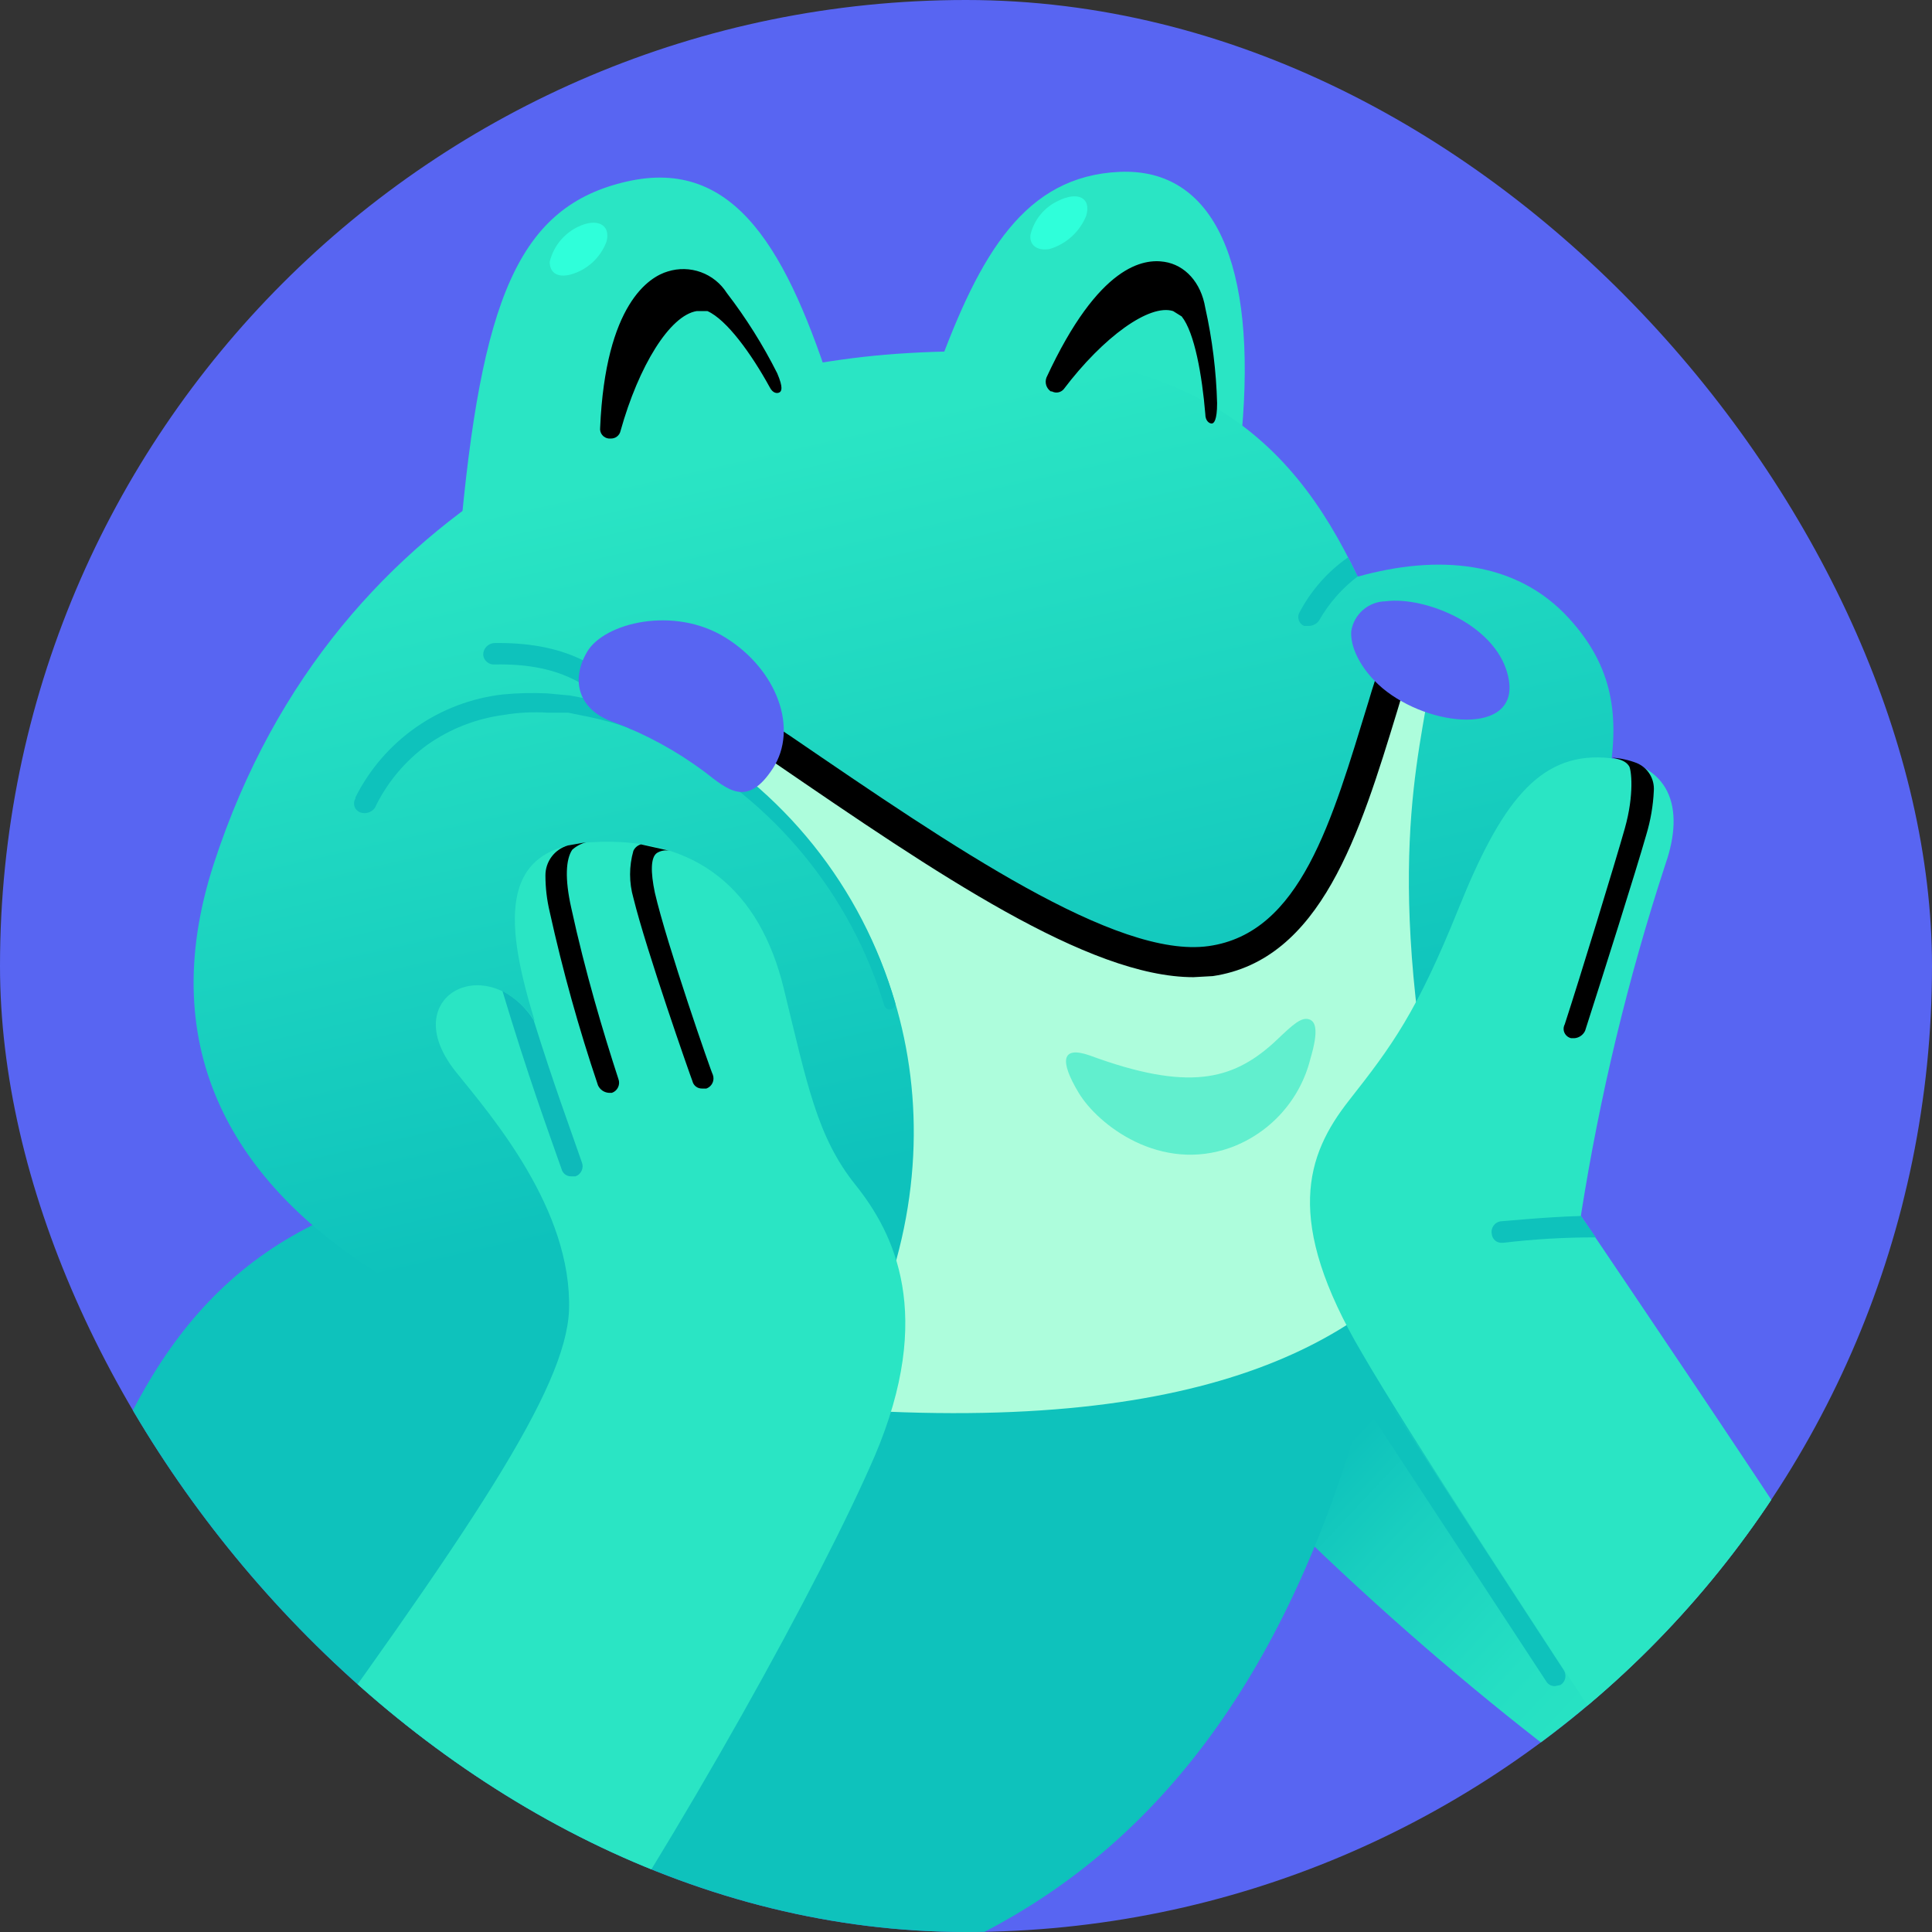 <svg width="70" height="70" viewBox="0 0 70 70" fill="none" xmlns="http://www.w3.org/2000/svg">
<rect x="0" y="0" width="70" height="70" fill="#333333" stroke="none"/>
<g clip-path="url(#clip0_331_2337)">
<rect width="70" height="70" rx="35" fill="#5865F2"/>
<path d="M38.422 45.92C44.331 53.524 51.757 60.12 57.277 64.233C58.21 64.934 59.334 65.336 60.501 65.385C61.667 65.433 62.82 65.126 63.808 64.505C64.46 64.096 65.023 63.56 65.465 62.93C65.907 62.3 66.219 61.588 66.382 60.836C66.544 60.085 66.555 59.308 66.414 58.552C66.272 57.796 65.981 57.076 65.558 56.434C58.132 45.26 50.629 34.241 50.629 34.241L38.422 45.92Z" fill="url(#paint0_linear_331_2337)"/>
<path d="M56.344 61.09C56.283 61.094 56.222 61.081 56.167 61.054C56.113 61.027 56.066 60.986 56.033 60.935L46.313 46.114C46.285 46.07 46.266 46.022 46.256 45.971C46.247 45.92 46.248 45.868 46.259 45.818C46.276 45.742 46.314 45.672 46.37 45.618C46.426 45.564 46.497 45.528 46.573 45.514C46.65 45.5 46.728 45.509 46.8 45.54C46.871 45.571 46.932 45.622 46.974 45.687L56.655 60.508C56.697 60.573 56.719 60.65 56.718 60.727C56.718 60.805 56.694 60.881 56.65 60.945C56.62 60.988 56.582 61.024 56.538 61.051L56.344 61.09Z" fill="#0EC2BC"/>
<path d="M16.651 42.738C8.914 44.018 5.649 48.248 3.277 54.611C0.556 61.789 -0.143 68.346 10.431 74.709L19.606 73.428C32.746 73.079 46.158 69.549 50.629 45.492L16.651 42.738Z" fill="#0EC2BC"/>
<path d="M16.651 19.652C17.429 10.806 18.79 7.469 22.716 6.576C26.643 5.684 28.548 9.098 30.219 14.375L16.651 19.652ZM40.56 6.227C37.139 6.382 35.507 9.176 33.951 13.444L44.992 15.656C45.537 9.603 44.02 6.072 40.56 6.227Z" fill="#2AE5C4"/>
<path d="M30.257 51.041C51.056 52.477 53.739 43.63 55.488 37.733C57.898 29.546 60.037 25.899 56.849 22.407C54.944 20.312 52.106 20.079 49.19 20.894C46.741 15.733 42.931 12.086 32.435 12.823C24.542 13.405 12.219 17.557 7.748 31.292C3.277 45.027 20.305 50.382 30.257 51.041Z" fill="url(#paint1_linear_331_2337)"/>
<path d="M51.757 25.084L51.135 23.299L48.064 31.99L44.409 34.861L39.161 34.241L24.66 25.277L23.999 26.441C25.617 27.22 27.09 28.27 28.353 29.545C33.252 34.24 35.234 42.854 30.064 51.04H30.258C44.02 52.011 49.852 48.441 52.729 44.212C50.046 32.921 51.252 28.149 51.757 25.084V25.084Z" fill="#ADFDDC"/>
<path d="M22.988 26.442C22.927 26.446 22.867 26.433 22.812 26.406C22.758 26.379 22.711 26.338 22.677 26.287C21.511 24.696 20.111 24.036 17.934 24.075C17.831 24.086 17.728 24.055 17.648 23.989C17.608 23.957 17.575 23.917 17.551 23.872C17.527 23.827 17.512 23.777 17.507 23.726C17.506 23.619 17.545 23.516 17.617 23.437C17.689 23.358 17.789 23.309 17.895 23.299C20.345 23.261 22.017 24.037 23.299 25.86C23.352 25.945 23.374 26.047 23.36 26.146C23.345 26.245 23.296 26.337 23.221 26.403L22.988 26.442Z" fill="#0EC2BC"/>
<path d="M43.242 35.405C39.432 35.405 33.912 31.641 28.08 27.645L26.37 26.442C26.295 26.412 26.228 26.366 26.173 26.307C26.119 26.248 26.078 26.178 26.053 26.101C26.029 26.025 26.023 25.944 26.033 25.864C26.044 25.785 26.073 25.708 26.116 25.641C26.16 25.573 26.219 25.517 26.287 25.474C26.356 25.432 26.433 25.406 26.513 25.397C26.593 25.388 26.674 25.397 26.75 25.424C26.826 25.45 26.895 25.493 26.953 25.549L28.702 26.713C34.495 30.671 40.443 34.745 43.786 34.279C47.13 33.814 48.257 29.74 49.579 25.433C49.734 24.89 49.929 24.347 50.084 23.803C50.109 23.693 50.17 23.595 50.258 23.524C50.345 23.452 50.454 23.412 50.567 23.41C50.642 23.409 50.716 23.424 50.784 23.454C50.916 23.499 51.025 23.592 51.09 23.714C51.155 23.837 51.171 23.98 51.134 24.114C50.978 24.657 50.784 25.2 50.629 25.744C49.268 30.206 47.868 34.784 43.942 35.366L43.242 35.405Z" fill="black"/>
<path d="M50.201 21.786C51.64 21.592 54.361 22.678 54.672 24.657C54.983 26.636 51.795 26.365 50.084 24.929C49.268 24.23 48.918 23.416 48.957 22.873C49.003 22.574 49.153 22.301 49.381 22.102C49.608 21.903 49.899 21.791 50.201 21.786Z" fill="#5865F2"/>
<path d="M28.159 13.522C27.643 12.496 27.031 11.522 26.331 10.612C26.11 10.265 25.78 10.001 25.394 9.861C25.007 9.721 24.585 9.712 24.193 9.836C23.532 10.03 21.938 11 21.744 15.501C21.738 15.546 21.742 15.593 21.755 15.638C21.767 15.682 21.789 15.724 21.818 15.759C21.847 15.796 21.883 15.826 21.924 15.848C21.964 15.87 22.009 15.884 22.055 15.889H22.133C22.213 15.891 22.293 15.865 22.356 15.815C22.42 15.766 22.465 15.695 22.482 15.617C23.143 13.25 24.271 11.427 25.243 11.271H25.631C26.331 11.582 27.226 12.823 27.886 14.026C28.003 14.259 28.159 14.259 28.236 14.22C28.314 14.181 28.392 14.065 28.159 13.522ZM44.098 14.608C44.066 13.446 43.923 12.29 43.67 11.155C43.515 10.224 42.931 9.603 42.193 9.487C41.454 9.37 39.821 9.564 37.916 13.677C37.882 13.766 37.878 13.865 37.906 13.956C37.935 14.048 37.993 14.127 38.072 14.181H38.111C38.18 14.218 38.26 14.231 38.338 14.217C38.416 14.203 38.486 14.163 38.538 14.104C39.977 12.203 41.649 11 42.504 11.271L42.815 11.465C43.281 12.047 43.553 13.599 43.67 14.996C43.67 15.267 43.826 15.345 43.903 15.345C43.981 15.345 44.098 15.229 44.098 14.608Z" fill="black"/>
<path d="M12.88 28.887C13.389 27.873 14.142 27.002 15.072 26.352C16.002 25.702 17.079 25.293 18.206 25.162C18.749 25.11 19.294 25.097 19.839 25.123L20.655 25.2L21.472 25.355C22.541 25.59 23.575 25.969 24.543 26.481C26.443 27.524 28.118 28.931 29.473 30.623C30.827 32.314 31.834 34.255 32.435 36.336C32.441 36.362 32.441 36.388 32.436 36.414C32.431 36.439 32.421 36.464 32.407 36.485C32.377 36.529 32.331 36.559 32.279 36.569C32.201 36.608 32.085 36.53 32.046 36.452C31.44 34.445 30.441 32.578 29.106 30.96C27.771 29.341 26.127 28.003 24.271 27.024C23.351 26.544 22.37 26.192 21.355 25.977L20.578 25.821H19.839C19.319 25.788 18.797 25.814 18.284 25.899C17.276 26.027 16.315 26.4 15.485 26.985C14.669 27.578 14.014 28.365 13.58 29.274C13.518 29.356 13.432 29.416 13.334 29.444C13.236 29.472 13.131 29.467 13.036 29.429C12.99 29.409 12.949 29.379 12.916 29.342C12.882 29.305 12.857 29.261 12.842 29.213C12.828 29.165 12.824 29.115 12.83 29.065C12.836 29.015 12.854 28.968 12.88 28.925V28.887Z" fill="#0EC2BC"/>
<path d="M21.433 30.516C25.282 30.284 27.537 32.301 28.392 35.793C29.247 39.285 29.597 41.186 30.997 42.932C32.396 44.678 33.874 47.627 31.696 52.748C29.753 57.249 24.699 66.406 19.956 73.428C19.353 74.292 18.55 74.997 17.616 75.483C16.682 75.969 15.644 76.223 14.591 76.222C13.399 76.222 12.23 75.893 11.214 75.271C10.199 74.649 9.376 73.758 8.836 72.696C8.296 71.636 8.061 70.446 8.158 69.26C8.254 68.074 8.678 66.938 9.382 65.979C17.118 55.348 20.5 50.343 20.617 47.472C20.733 43.825 17.818 40.449 16.535 38.858C15.252 37.267 15.835 36.103 16.729 35.793C17.623 35.482 18.712 35.948 19.373 36.995C18.362 33.659 17.934 30.71 21.433 30.516Z" fill="#2AE5C4"/>
<path d="M26.292 23.105C28.159 24.269 28.936 26.403 28.003 27.839C27.07 29.274 26.37 28.615 25.515 27.955C24.515 27.211 23.416 26.61 22.249 26.171C20.966 25.743 20.655 24.657 21.277 23.609C21.9 22.562 24.426 21.941 26.292 23.105Z" fill="#5865F2"/>
<path d="M65.558 56.434C62.681 52.05 59.765 47.743 57.277 44.057C57.955 39.726 58.982 35.457 60.348 31.292C61.048 29.274 60.543 27.606 58.132 27.451C55.722 27.296 54.361 29.158 52.845 32.922C51.329 36.685 50.435 37.888 48.88 39.867C47.325 41.845 46.508 44.212 49.346 49.023C50.979 51.856 55.955 59.422 59.843 65.319C61.219 65.516 62.621 65.228 63.808 64.505C64.46 64.095 65.023 63.56 65.465 62.93C65.907 62.3 66.219 61.588 66.382 60.836C66.544 60.084 66.555 59.308 66.414 58.552C66.272 57.796 65.981 57.076 65.558 56.434Z" fill="#2AE5C4"/>
<path d="M21.239 30.516L20.578 30.632C20.342 30.7 20.135 30.842 19.988 31.038C19.84 31.235 19.761 31.474 19.762 31.719C19.762 32.163 19.814 32.606 19.917 33.038C20.386 35.163 20.97 37.261 21.666 39.323C21.701 39.399 21.755 39.465 21.824 39.513C21.892 39.56 21.972 39.589 22.055 39.595H22.172C22.221 39.578 22.266 39.551 22.304 39.516C22.343 39.481 22.373 39.439 22.395 39.392C22.417 39.345 22.429 39.294 22.431 39.242C22.433 39.191 22.424 39.139 22.405 39.091C21.861 37.422 21.2 35.211 20.695 32.883C20.461 31.835 20.5 31.137 20.733 30.788C20.878 30.659 21.052 30.566 21.239 30.516Z" fill="black"/>
<path d="M20.344 42.35C20.363 42.428 20.407 42.498 20.471 42.548C20.535 42.597 20.614 42.623 20.694 42.621H20.85C20.899 42.604 20.944 42.578 20.982 42.543C21.021 42.508 21.052 42.465 21.073 42.418C21.095 42.371 21.107 42.321 21.109 42.269C21.111 42.217 21.102 42.165 21.083 42.117C20.655 40.875 20.072 39.323 19.334 36.957C19.058 36.513 18.669 36.151 18.206 35.909C19.14 39.013 19.839 40.914 20.344 42.35Z" fill="#0EBABA"/>
<path d="M25.087 39.168C25.105 39.247 25.149 39.317 25.213 39.367C25.277 39.416 25.356 39.442 25.437 39.44H25.593C25.666 39.413 25.73 39.366 25.776 39.303C25.822 39.24 25.848 39.165 25.851 39.087C25.853 39.035 25.844 38.984 25.826 38.935C25.787 38.897 24.154 34.202 23.726 32.34C23.571 31.602 23.571 31.059 23.804 30.904C23.944 30.818 24.111 30.79 24.271 30.826L23.221 30.593C23.162 30.61 23.107 30.64 23.06 30.68C23.013 30.72 22.975 30.77 22.949 30.826C22.789 31.384 22.789 31.976 22.949 32.533C23.416 34.435 25.01 38.974 25.087 39.168ZM56.927 37.616H57.043C57.127 37.61 57.206 37.581 57.275 37.533C57.343 37.486 57.398 37.42 57.432 37.345C58.093 35.288 59.26 31.602 59.648 30.244C59.804 29.727 59.896 29.193 59.921 28.654C59.936 28.441 59.885 28.229 59.773 28.048C59.661 27.867 59.495 27.726 59.298 27.645C59.012 27.535 58.71 27.47 58.404 27.451C58.832 27.528 58.949 27.645 59.026 27.761C59.104 27.878 59.221 28.77 58.871 30.012C58.521 31.253 57.238 35.443 56.694 37.112C56.655 37.183 56.643 37.266 56.659 37.346C56.676 37.425 56.72 37.497 56.783 37.547C56.825 37.581 56.874 37.604 56.927 37.616Z" fill="black"/>
<path d="M57.277 44.057C55.955 44.096 54.439 44.251 54.361 44.251C54.31 44.261 54.261 44.28 54.217 44.309C54.173 44.337 54.136 44.375 54.107 44.418C54.078 44.461 54.058 44.51 54.048 44.562C54.038 44.613 54.039 44.666 54.05 44.717C54.055 44.763 54.069 44.807 54.091 44.848C54.114 44.888 54.144 44.924 54.18 44.953C54.216 44.982 54.257 45.004 54.302 45.016C54.346 45.029 54.393 45.033 54.439 45.027H54.478C55.575 44.897 56.678 44.832 57.783 44.833H57.821L57.277 44.057ZM49.191 20.894L48.841 20.195C48.109 20.706 47.509 21.385 47.092 22.174C47.065 22.216 47.047 22.264 47.041 22.314C47.035 22.363 47.039 22.414 47.054 22.462C47.069 22.509 47.094 22.553 47.127 22.591C47.16 22.628 47.201 22.658 47.247 22.678H47.441C47.51 22.674 47.577 22.654 47.638 22.621C47.699 22.587 47.751 22.541 47.791 22.485C48.153 21.848 48.643 21.293 49.23 20.855L49.191 20.894Z" fill="#0EC2BC"/>
<path opacity="0.58" d="M47.48 38.353C47.3 39.084 46.943 39.759 46.441 40.321C45.94 40.882 45.309 41.312 44.603 41.574C42.038 42.505 39.783 40.759 39.083 39.595C38.383 38.431 38.461 37.888 39.471 38.237C43.048 39.556 44.642 39.129 46.119 37.81C46.664 37.306 47.053 36.879 47.364 36.918C47.675 36.957 47.791 37.306 47.48 38.353Z" fill="#2AE5C4"/>
<path d="M19.917 9.486C19.917 9.874 20.189 10.068 20.655 9.952C20.956 9.872 21.233 9.721 21.463 9.512C21.693 9.302 21.869 9.041 21.977 8.749C22.133 8.128 21.628 7.896 20.966 8.206C20.706 8.327 20.477 8.504 20.295 8.726C20.113 8.948 19.984 9.208 19.917 9.486ZM37.334 8.516C37.295 8.905 37.606 9.099 38.033 9.021C38.33 8.932 38.602 8.778 38.831 8.57C39.06 8.362 39.239 8.105 39.355 7.818C39.55 7.158 39.044 6.926 38.344 7.275C38.092 7.391 37.87 7.564 37.695 7.779C37.52 7.994 37.397 8.246 37.334 8.516Z" fill="#2FFFDA"/>
</g>
<defs>
<linearGradient id="paint0_linear_331_2337" x1="64.353" y1="59.325" x2="48.14" y2="44.161" gradientUnits="userSpaceOnUse">
<stop offset="0.04" stop-color="#2AE5C4"/>
<stop offset="0.27" stop-color="#25DFC3"/>
<stop offset="0.56" stop-color="#19CFBF"/>
<stop offset="0.73" stop-color="#0EC2BC"/>
</linearGradient>
<linearGradient id="paint1_linear_331_2337" x1="29.181" y1="15.799" x2="35.749" y2="44.455" gradientUnits="userSpaceOnUse">
<stop stop-color="#2AE5C4"/>
<stop offset="0.9" stop-color="#0EC2BC"/>
</linearGradient>
<clipPath id="clip0_331_2337">
<rect width="70" height="70" rx="35" fill="white"/>
</clipPath>
</defs>
</svg>
